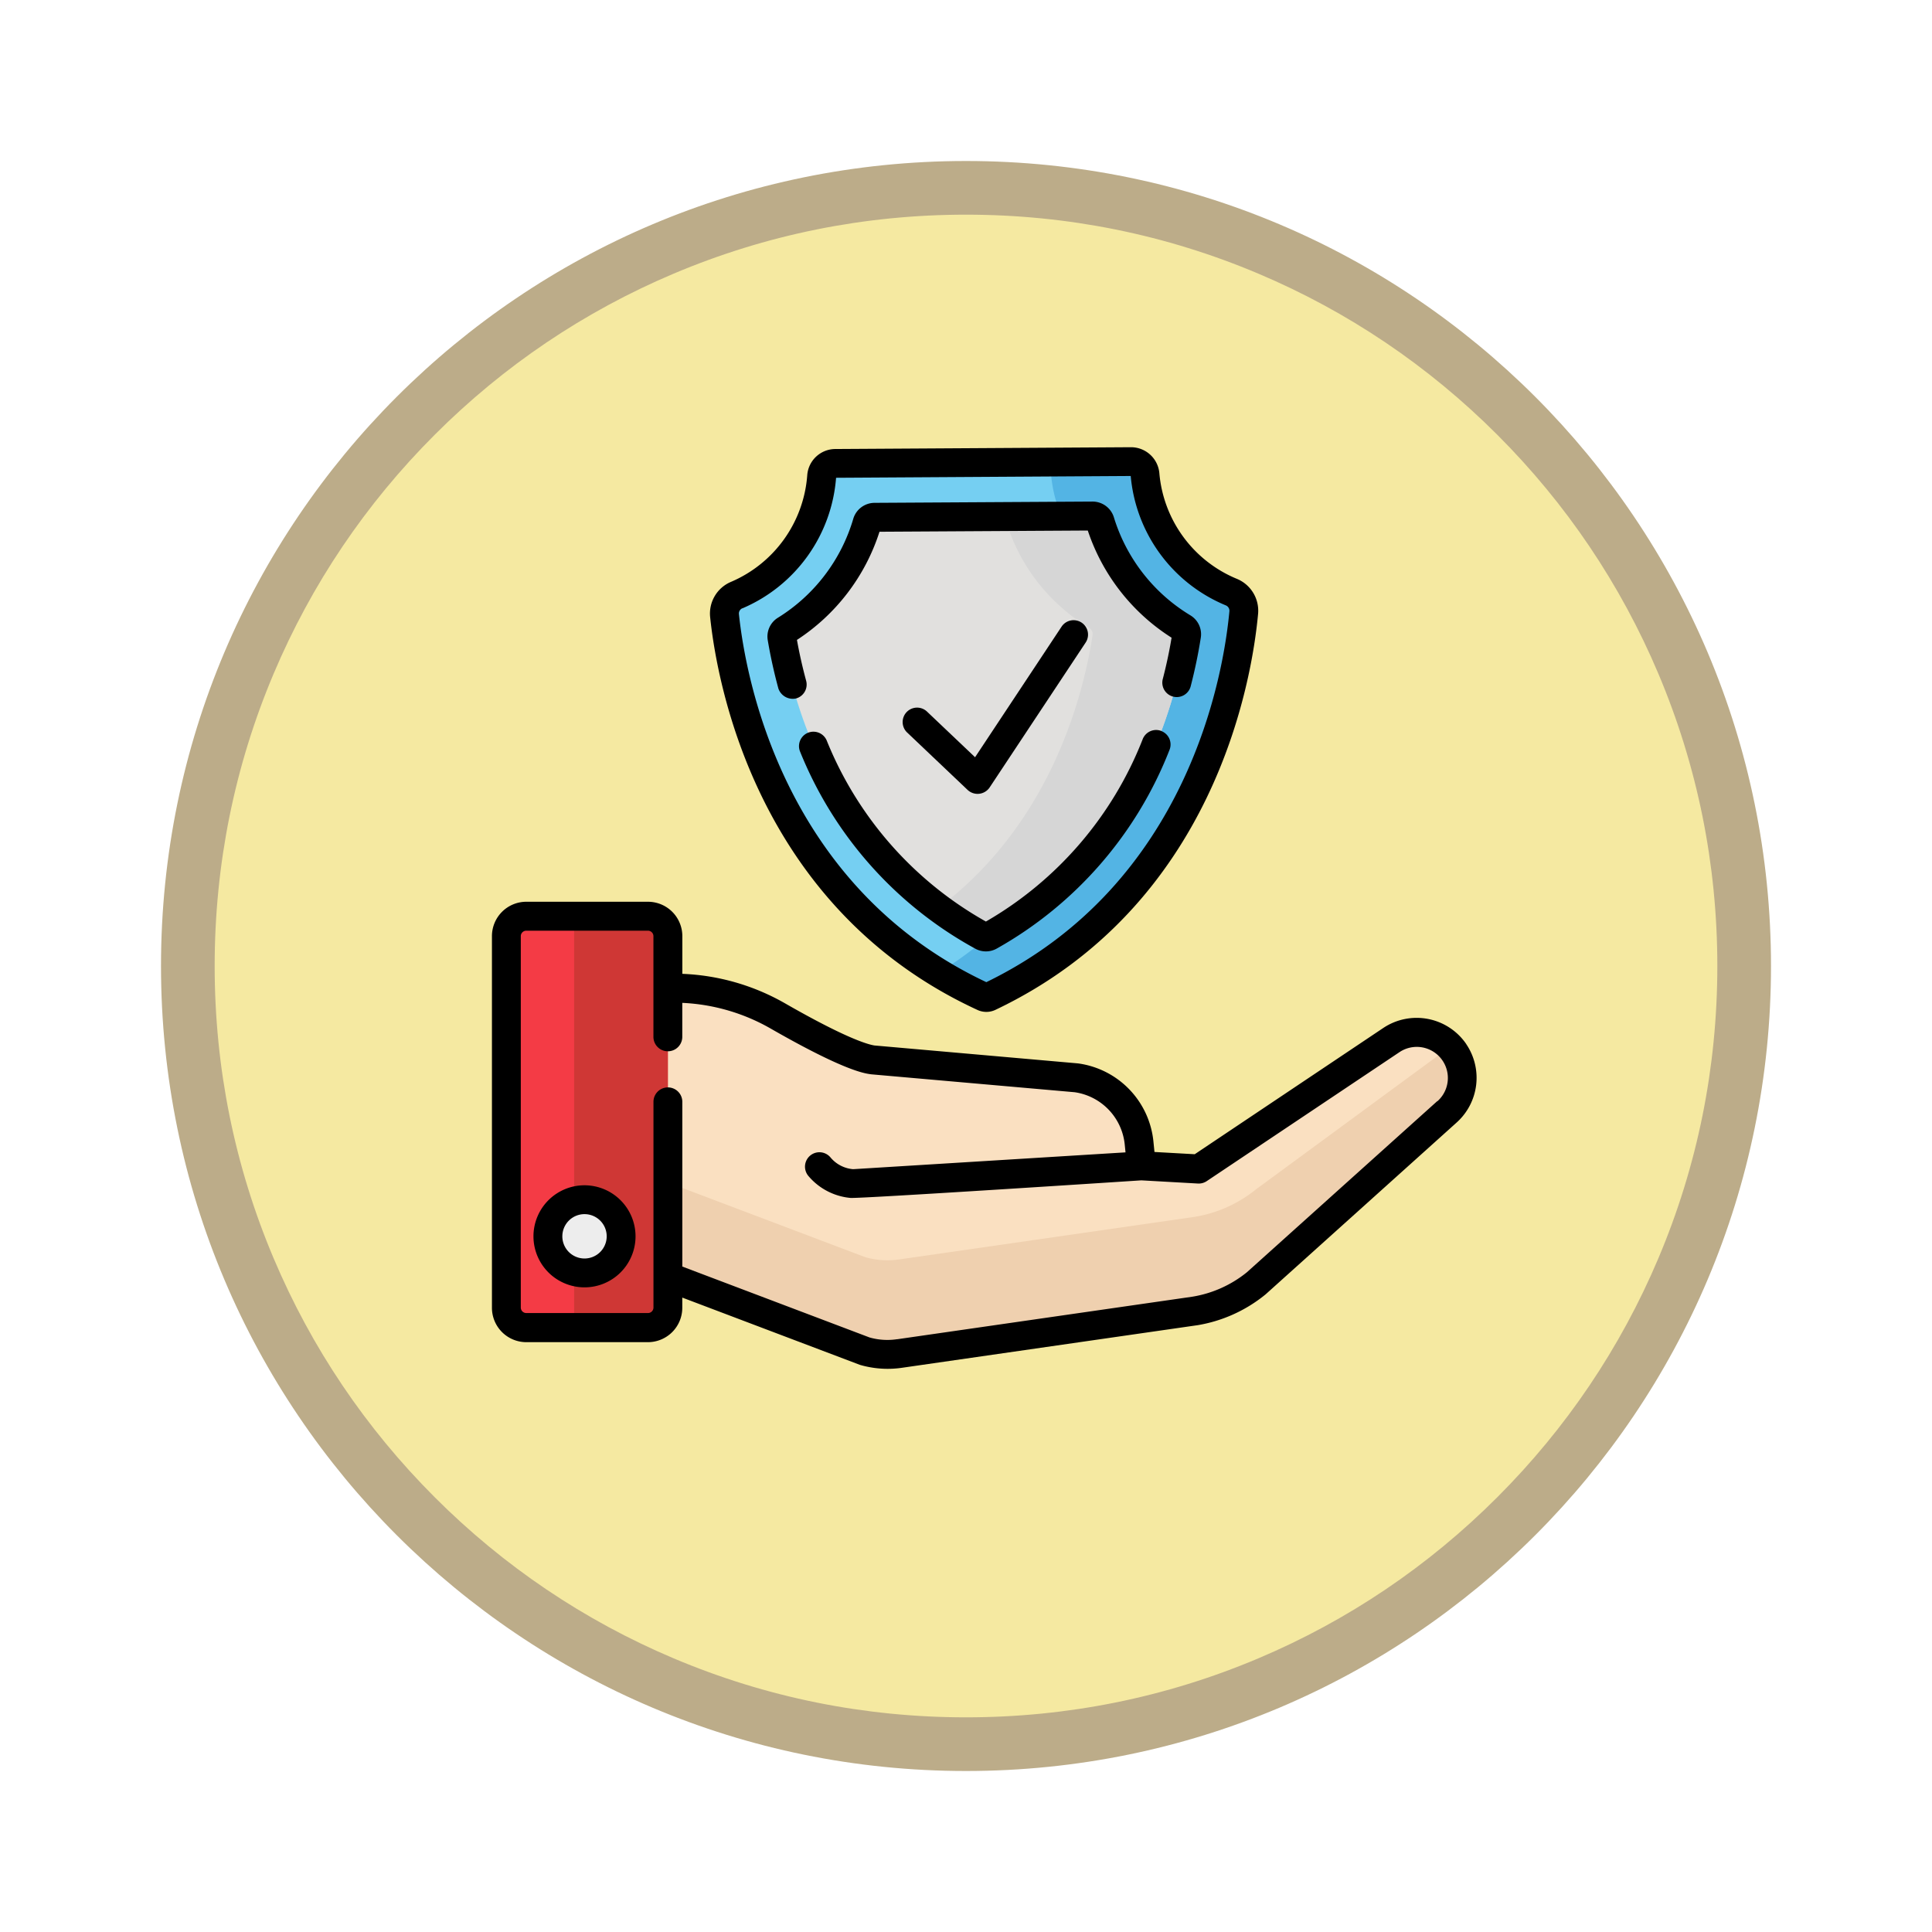 <svg xmlns="http://www.w3.org/2000/svg" xmlns:xlink="http://www.w3.org/1999/xlink" width="108" height="108" viewBox="0 0 108 108">
  <defs>
    <filter id="Trazado_978624" x="0" y="0" width="108" height="108" filterUnits="userSpaceOnUse">
      <feOffset dy="3" input="SourceAlpha"/>
      <feGaussianBlur stdDeviation="3" result="blur"/>
      <feFlood flood-opacity="0.161"/>
      <feComposite operator="in" in2="blur"/>
      <feComposite in="SourceGraphic"/>
    </filter>
  </defs>
  <g id="Grupo_1157161" data-name="Grupo 1157161" transform="translate(-201 -320)">
    <g transform="matrix(1, 0, 0, 1, 201, 320)" filter="url(#Trazado_978624)">
      <g id="Trazado_978624-2" data-name="Trazado 978624" transform="translate(9 6)" fill="#f5e9a1">
        <path d="M 45 88.5 C 39.127 88.5 33.43 87.35 28.068 85.082 C 22.889 82.891 18.236 79.755 14.241 75.759 C 10.245 71.764 7.109 67.111 4.918 61.932 C 2.65 56.57 1.5 50.873 1.5 45 C 1.5 39.127 2.65 33.43 4.918 28.068 C 7.109 22.889 10.245 18.236 14.241 14.241 C 18.236 10.245 22.889 7.109 28.068 4.918 C 33.43 2.65 39.127 1.5 45 1.5 C 50.873 1.5 56.57 2.65 61.932 4.918 C 67.111 7.109 71.764 10.245 75.759 14.241 C 79.755 18.236 82.891 22.889 85.082 28.068 C 87.35 33.43 88.5 39.127 88.5 45 C 88.5 50.873 87.35 56.57 85.082 61.932 C 82.891 67.111 79.755 71.764 75.759 75.759 C 71.764 79.755 67.111 82.891 61.932 85.082 C 56.57 87.35 50.873 88.5 45 88.5 Z" stroke="none"/>
        <path d="M 45 3 C 39.329 3 33.829 4.11 28.653 6.299 C 23.652 8.415 19.16 11.443 15.302 15.302 C 11.443 19.16 8.415 23.652 6.299 28.653 C 4.11 33.829 3 39.329 3 45 C 3 50.671 4.11 56.171 6.299 61.347 C 8.415 66.348 11.443 70.84 15.302 74.698 C 19.16 78.557 23.652 81.585 28.653 83.701 C 33.829 85.89 39.329 87 45 87 C 50.671 87 56.171 85.89 61.347 83.701 C 66.348 81.585 70.84 78.557 74.698 74.698 C 78.557 70.84 81.585 66.348 83.701 61.347 C 85.89 56.171 87 50.671 87 45 C 87 39.329 85.89 33.829 83.701 28.653 C 81.585 23.652 78.557 19.16 74.698 15.302 C 70.84 11.443 66.348 8.415 61.347 6.299 C 56.171 4.11 50.671 3 45 3 M 45 0 C 69.853 0 90 20.147 90 45 C 90 69.853 69.853 90 45 90 C 20.147 90 0 69.853 0 45 C 0 20.147 20.147 0 45 0 Z" stroke="none" fill="#bcac89"/>
      </g>
    </g>
    <g id="proteger" transform="translate(228.5 344.5)">
      <path id="Trazado_990655" data-name="Trazado 990655" d="M87.434,284.18l-10.765,7.2-3.208-.18-.126-1.263a4.1,4.1,0,0,0-3.5-3.653l-11.382-1a21.992,21.992,0,0,1-5.3-2.453,11.705,11.705,0,0,0-5.724-1.555l-5.787-.048v14.147l16.38,6.2a4.452,4.452,0,0,0,1.9.126l.011,0,16.491-2.377a7.3,7.3,0,0,0,3.462-1.551L90.544,288.2a2.545,2.545,0,0,0-3.109-4.015Zm0,0" transform="translate(-37.16 -250.554)" fill="#fae0c1"/>
      <path id="Trazado_990656" data-name="Trazado 990656" d="M90.958,312.532a2.541,2.541,0,0,0-.233-.293l-10.84,7.96a7.3,7.3,0,0,1-3.462,1.551l-16.491,2.377-.011,0a4.458,4.458,0,0,1-1.9-.127l-16.38-6.2v5.253l16.38,6.2a4.452,4.452,0,0,0,1.9.126l.011,0L76.423,327a7.3,7.3,0,0,0,3.462-1.551l10.659-9.586A2.545,2.545,0,0,0,90.958,312.532Zm0,0" transform="translate(-37.16 -278.225)" fill="#efd0af"/>
      <path id="Trazado_990657" data-name="Trazado 990657" d="M15.406,267.287H8.6a1.113,1.113,0,0,1-1.113-1.113V245.4A1.113,1.113,0,0,1,8.6,244.285h6.8a1.113,1.113,0,0,1,1.113,1.113v20.775A1.113,1.113,0,0,1,15.406,267.287Zm0,0" transform="translate(-6.683 -217.577)" fill="#f43b45"/>
      <path id="Trazado_990658" data-name="Trazado 990658" d="M46.849,244.285h-4.13v23h4.13a1.113,1.113,0,0,0,1.113-1.113V245.4A1.113,1.113,0,0,0,46.849,244.285Zm0,0" transform="translate(-38.126 -217.577)" fill="#cf3735"/>
      <path id="Trazado_990659" data-name="Trazado 990659" d="M149.213,15.189A7.876,7.876,0,0,1,144.388,8.6a.778.778,0,0,0-.782-.707l-8.176.048h-.166l-8.176.048a.784.784,0,0,0-.774.728,7.877,7.877,0,0,1-4.753,6.636,1.124,1.124,0,0,0-.674,1.152c.375,3.589,2.561,15.81,14.478,21.307a.37.37,0,0,0,.159.034.376.376,0,0,0,.158-.036c11.85-5.636,13.893-17.881,14.227-21.475a1.129,1.129,0,0,0-.7-1.148Zm0,0" transform="translate(-107.885 -6.6)" fill="#75cff2"/>
      <path id="Trazado_990660" data-name="Trazado 990660" d="M248.693,15.189A7.876,7.876,0,0,1,243.869,8.6a.778.778,0,0,0-.782-.707l-4.5.026a7.876,7.876,0,0,0,4.848,7.266,1.136,1.136,0,0,1,.7,1.15c-.309,3.332-2.089,14.1-11.792,20.143a24.522,24.522,0,0,0,2.5,1.334.377.377,0,0,0,.159.034.37.37,0,0,0,.158-.036c11.85-5.636,13.893-17.881,14.227-21.475a1.13,1.13,0,0,0-.7-1.148Zm0,0" transform="translate(-207.365 -6.6)" fill="#53b4e4"/>
      <path id="Trazado_990661" data-name="Trazado 990661" d="M161.943,59.666c-8.154-4.425-10.519-12.634-11.2-16.662a.431.431,0,0,1,.2-.438,10.539,10.539,0,0,0,4.563-5.993.433.433,0,0,1,.414-.31l12.191-.071a.432.432,0,0,1,.417.3,10.54,10.54,0,0,0,4.633,5.939.43.43,0,0,1,.2.436c-.63,4.036-2.9,12.272-11,16.792a.436.436,0,0,1-.419,0Zm0,0" transform="translate(-134.535 -31.855)" fill="#e1e0de"/>
      <path id="Trazado_990662" data-name="Trazado 990662" d="M245.848,42.435a10.542,10.542,0,0,1-4.633-5.939.432.432,0,0,0-.417-.3l-4.915.029a10.539,10.539,0,0,0,4.714,6.216.429.429,0,0,1,.2.435c-.564,3.607-2.435,10.57-8.613,15.237a20.624,20.624,0,0,0,2.447,1.558.436.436,0,0,0,.419,0c8.1-4.52,10.37-12.756,11-16.792a.43.43,0,0,0-.2-.435Zm0,0" transform="translate(-207.222 -31.854)" fill="#d6d6d6"/>
      <path id="Trazado_990663" data-name="Trazado 990663" d="M33.167,393.714a2.047,2.047,0,1,1-2.046-2.046A2.046,2.046,0,0,1,33.167,393.714Zm0,0" transform="translate(-25.948 -349.115)" fill="#ededed"/>
      <path id="Trazado_990664" data-name="Trazado 990664" d="M217.181,99.936a.814.814,0,0,0,1.227-.139l5.367-8.1a.806.806,0,1,0-1.344-.891l-4.836,7.3-2.687-2.552a.806.806,0,1,0-1.11,1.17Zm0,0" transform="translate(-190.588 -80.276)"/>
      <path id="Trazado_990665" data-name="Trazado 990665" d="M128.345,31.958a1.2,1.2,0,0,0,.494.108h.007a1.18,1.18,0,0,0,.5-.114c12.261-5.831,14.339-18.412,14.683-22.129a1.927,1.927,0,0,0-1.189-1.967,7.046,7.046,0,0,1-4.33-5.914A1.592,1.592,0,0,0,136.93.5h-.01L120.4.6a1.58,1.58,0,0,0-1.573,1.472,7.048,7.048,0,0,1-4.267,5.957A1.921,1.921,0,0,0,113.4,10c.388,3.713,2.613,16.269,14.942,21.956ZM115.2,9.508a8.653,8.653,0,0,0,5.239-7.3l16.471-.1a8.654,8.654,0,0,0,5.316,7.233.324.324,0,0,1,.2.329c-.323,3.483-2.258,15.229-13.587,20.733-11.394-5.37-13.465-17.093-13.83-20.573a.318.318,0,0,1,.19-.327Zm0,0" transform="translate(-101.202)"/>
      <path id="Trazado_990666" data-name="Trazado 990666" d="M143.856,39.232a.85.85,0,0,0,.99.567.807.807,0,0,0,.566-.989c-.205-.757-.378-1.524-.514-2.284a11.34,11.34,0,0,0,4.614-6.046l11.644-.068a11.339,11.339,0,0,0,4.684,5.991c-.126.762-.29,1.532-.487,2.292a.806.806,0,1,0,1.561.4c.231-.892.419-1.8.559-2.691a1.233,1.233,0,0,0-.581-1.251,9.731,9.731,0,0,1-4.279-5.485,1.247,1.247,0,0,0-1.185-.875h-.008l-12.191.071a1.247,1.247,0,0,0-1.182.889,9.731,9.731,0,0,1-4.215,5.535,1.233,1.233,0,0,0-.566,1.257c.15.892.349,1.794.59,2.683Zm0,0" transform="translate(-127.848 -25.255)"/>
      <path id="Trazado_990667" data-name="Trazado 990667" d="M179.975,147.595a.806.806,0,0,0-1.053.438,20.31,20.31,0,0,1-8.77,10.209,20.317,20.317,0,0,1-8.9-10.122.806.806,0,0,0-1.484.632,21.873,21.873,0,0,0,9.791,11.007,1.234,1.234,0,0,0,1.2-.007,21.866,21.866,0,0,0,9.654-11.1.805.805,0,0,0-.438-1.052Zm0,0" transform="translate(-142.539 -131.227)"/>
      <path id="Trazado_990668" data-name="Trazado 990668" d="M24.439,384.273a2.853,2.853,0,1,0,2.853,2.853A2.856,2.856,0,0,0,24.439,384.273Zm0,4.093a1.24,1.24,0,1,1,1.241-1.24A1.241,1.241,0,0,1,24.439,388.366Zm0,0" transform="translate(-19.265 -342.515)"/>
      <path id="Trazado_990669" data-name="Trazado 990669" d="M54.465,244.842a3.359,3.359,0,0,0-4.638-.9L39.286,251l-2.25-.126-.058-.576a4.893,4.893,0,0,0-4.194-4.372l-.042-.005-11.358-1c-.384-.06-1.614-.413-4.994-2.352a12.543,12.543,0,0,0-5.747-1.653v-2.109a1.921,1.921,0,0,0-1.92-1.92H1.92A1.922,1.922,0,0,0,0,238.811v20.775a1.922,1.922,0,0,0,1.92,1.92h6.8a1.922,1.922,0,0,0,1.92-1.92v-.572l9.928,3.76a5.552,5.552,0,0,0,2.311.17l16.5-2.378.012,0a8.111,8.111,0,0,0,3.844-1.722l.029-.025,10.654-9.583a3.359,3.359,0,0,0,.546-4.391Zm-1.62,3.189L42.2,257.6a6.5,6.5,0,0,1-3.059,1.366l-16.485,2.376-.014,0h-.008a3.621,3.621,0,0,1-1.527-.1l-10.465-3.963v-9.208a.806.806,0,0,0-1.613,0v11.5a.307.307,0,0,1-.307.307H1.92a.307.307,0,0,1-.307-.307V238.811a.307.307,0,0,1,.307-.307h6.8a.307.307,0,0,1,.307.307v5.628a.806.806,0,0,0,1.613,0v-1.9a10.922,10.922,0,0,1,4.944,1.438c4.076,2.338,5.215,2.5,5.589,2.552l.042.005,11.359,1a3.285,3.285,0,0,1,2.8,2.932l.043.43-15.208.939-.03,0a1.838,1.838,0,0,1-1.254-.656.806.806,0,1,0-1.238,1.033,3.492,3.492,0,0,0,2.349,1.23c.5.052,16.268-.982,16.268-.982l3.161.178a.8.8,0,0,0,.493-.135l10.767-7.205a1.738,1.738,0,0,1,2.12,2.746Zm0,0" transform="translate(0 -210.978)"/>
    </g>
  </g>
</svg>
